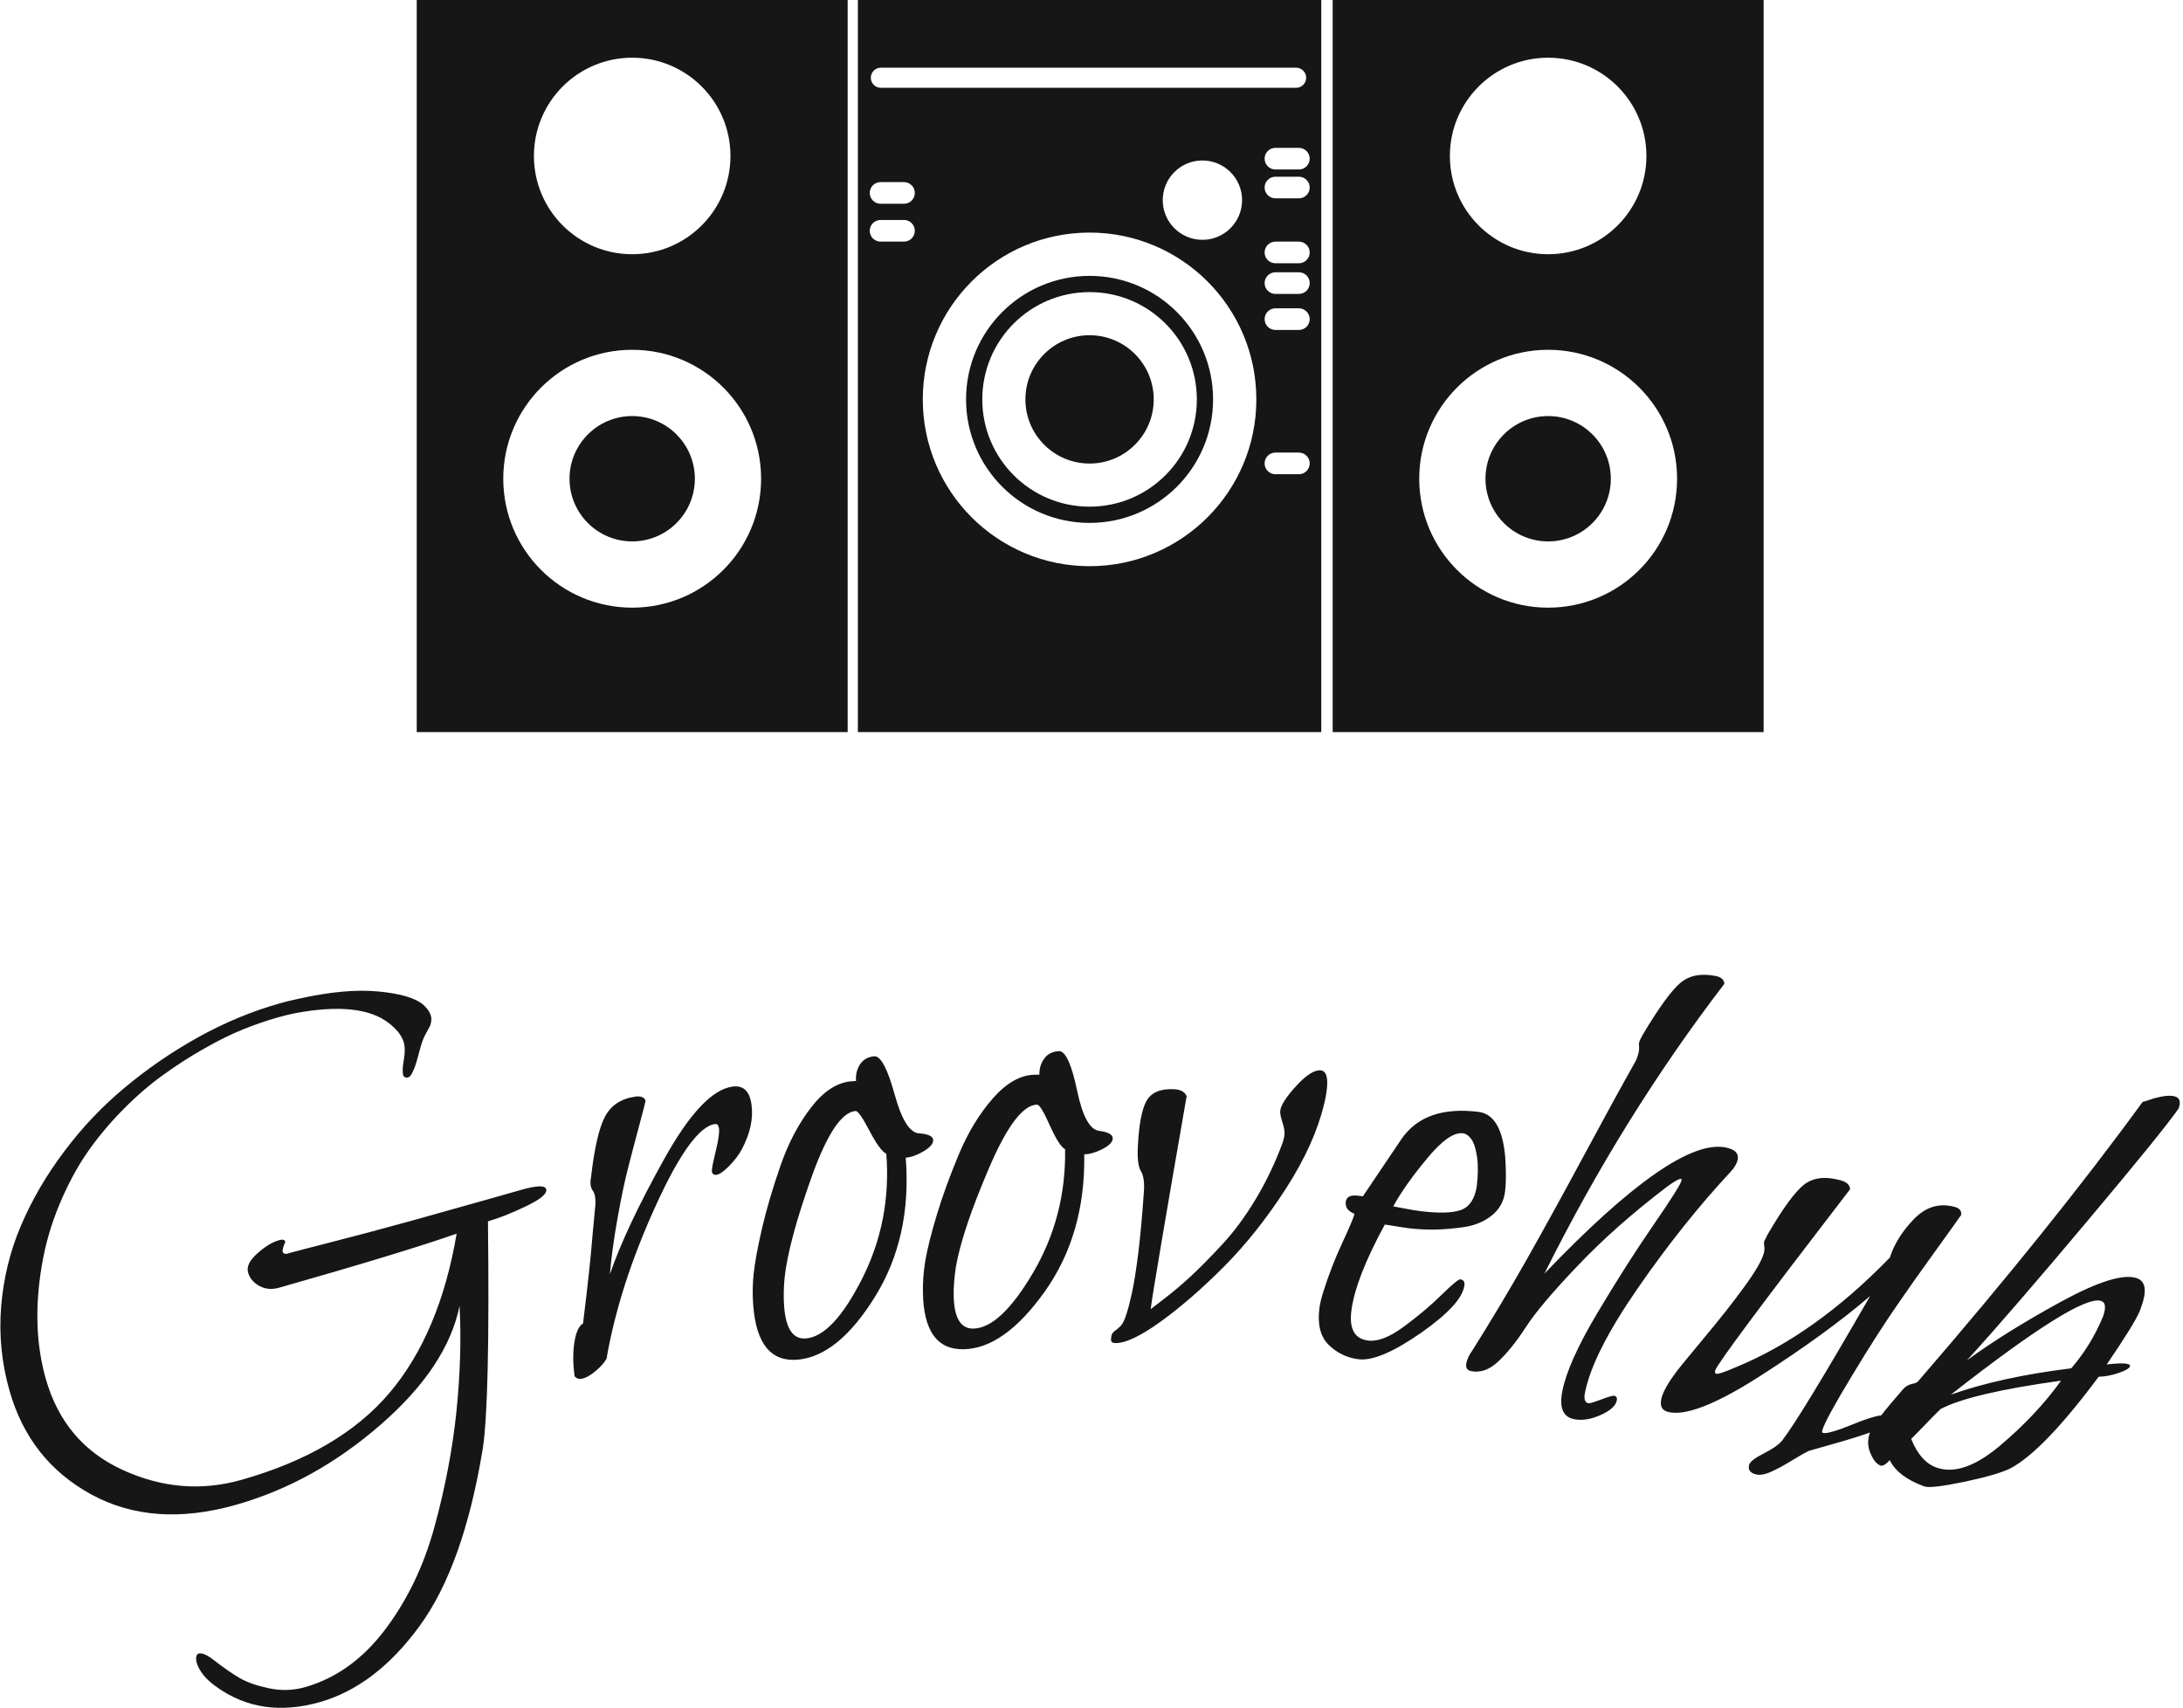 <svg xmlns="http://www.w3.org/2000/svg" version="1.1" xmlns:xlink="http://www.w3.org/1999/xlink" xmlns:svgjs="http://svgjs.dev/svgjs" width="2000" height="1565" viewBox="0 0 2000 1565"><g transform="matrix(1,0,0,1,-1.29,-0.175)"><svg viewBox="0 0 396 310" data-background-color="#282828" preserveAspectRatio="xMidYMid meet" height="1565" width="2000" xmlns="http://www.w3.org/2000/svg" xmlns:xlink="http://www.w3.org/1999/xlink"><g id="tight-bounds" transform="matrix(1,0,0,1,0.255,0.035)"><svg viewBox="0 0 395.52 309.929" height="309.929" width="395.52"><g><svg viewBox="0 0 395.52 309.929" height="309.929" width="395.52"><g transform="matrix(1,0,0,1,0,176.896)"><svg viewBox="0 0 395.52 133.034" height="133.034" width="395.52"><g id="textblocktransform"><svg viewBox="0 0 395.52 133.034" height="133.034" width="395.52" id="textblock"><g><svg viewBox="0 0 395.52 133.034" height="133.034" width="395.52"><g transform="matrix(1,0,0,1,0,0)"><svg width="395.52" viewBox="0.651 -29.555 164.563 55.356" height="133.034" data-palette-color="#171616"><path d="M39.982-13.318v0c1.161-0.33 1.784-0.344 1.87-0.043v0c0.093 0.327-0.413 0.755-1.517 1.284-1.098 0.527-2.057 0.907-2.878 1.14v0c0.105 9.174-0.029 14.92-0.403 17.237v0c-0.971 5.876-2.562 10.324-4.774 13.343-2.206 3.018-4.713 4.926-7.522 5.725v0c-2.937 0.835-5.52 0.463-7.75-1.114v0c-0.845-0.585-1.366-1.223-1.563-1.916v0c-0.061-0.336-0.013-0.547 0.142-0.633v0c0.263-0.075 0.648 0.086 1.156 0.482v0c0.773 0.598 1.429 1.053 1.968 1.364 0.533 0.313 1.264 0.57 2.194 0.77 0.93 0.2 1.841 0.173 2.732-0.08v0c2.347-0.667 4.362-2.113 6.045-4.338 1.687-2.233 2.931-4.818 3.732-7.755 0.807-2.939 1.36-5.834 1.659-8.685 0.292-2.848 0.372-5.519 0.239-8.01v0c-0.625 3.068-2.613 6.059-5.964 8.972-3.345 2.912-6.979 4.926-10.904 6.041v0c-4.162 1.183-7.804 0.925-10.928-0.772-3.125-1.704-5.188-4.319-6.19-7.847v0c-0.592-2.084-0.802-4.201-0.63-6.349 0.177-2.157 0.678-4.199 1.503-6.124 0.823-1.932 1.909-3.793 3.257-5.584 1.34-1.795 2.871-3.408 4.592-4.839 1.714-1.43 3.565-2.697 5.552-3.803 1.989-1.099 4.022-1.944 6.1-2.534v0c0.462-0.131 0.928-0.246 1.399-0.346v0c2.417-0.541 4.461-0.727 6.131-0.557 1.668 0.164 2.79 0.503 3.367 1.019v0c0.292 0.271 0.476 0.54 0.552 0.809v0c0.036 0.128 0.044 0.275 0.021 0.441-0.027 0.174-0.071 0.311-0.132 0.412-0.053 0.105-0.14 0.265-0.259 0.479-0.119 0.214-0.197 0.378-0.234 0.493v0c-0.064 0.164-0.131 0.37-0.199 0.618-0.073 0.256-0.139 0.5-0.197 0.732-0.061 0.225-0.129 0.449-0.205 0.671-0.084 0.218-0.167 0.401-0.249 0.549-0.083 0.148-0.172 0.236-0.268 0.264v0c-0.071 0.02-0.133 0.02-0.187 0.001-0.06-0.017-0.116-0.054-0.166-0.109v0l-0.016-0.058c-0.066-0.231-0.05-0.616 0.045-1.156 0.094-0.547 0.095-0.983 0.002-1.311v0c-0.142-0.5-0.512-0.984-1.109-1.452v0c-1.431-1.132-3.804-1.386-7.12-0.762v0c-0.407 0.081-0.841 0.187-1.303 0.318v0c-0.827 0.235-1.695 0.534-2.604 0.896-0.914 0.371-1.901 0.859-2.962 1.465-1.057 0.598-2.097 1.268-3.119 2.01-1.018 0.733-2.027 1.609-3.027 2.627-0.995 1.01-1.886 2.082-2.674 3.214-0.779 1.136-1.476 2.44-2.09 3.91-0.619 1.479-1.061 3.008-1.327 4.588v0c-0.534 3.146-0.435 6.004 0.296 8.575v0c0.92 3.238 2.858 5.533 5.813 6.883 2.957 1.357 5.952 1.604 8.985 0.742v0c4.919-1.398 8.641-3.589 11.168-6.573 2.521-2.983 4.207-6.986 5.06-12.011v0c-2.755 0.963-7.22 2.322-13.396 4.078v0c-0.558 0.159-1.059 0.114-1.504-0.134-0.445-0.248-0.728-0.587-0.85-1.017v0c-0.122-0.43 0.107-0.904 0.687-1.422 0.585-0.527 1.124-0.86 1.618-1v0c0.032-0.009 0.064-0.018 0.097-0.028v0c0.199-0.057 0.333-0.022 0.403 0.104v0c0.009 0.032 0.002 0.069-0.02 0.11v0c-0.11 0.246-0.169 0.443-0.176 0.59-0.015 0.143 0.071 0.226 0.258 0.249v0c0.359-0.102 1.42-0.379 3.184-0.832 1.765-0.446 3.847-1 6.244-1.66 2.396-0.667 4.369-1.221 5.921-1.662v0c1.058-0.301 1.866-0.53 2.424-0.689zM56.628-16.374v0c-0.219 0.407-0.532 0.821-0.938 1.241-0.413 0.421-0.738 0.648-0.975 0.681v0c-0.205 0.029-0.321-0.06-0.35-0.264v0c-0.018-0.132 0.077-0.63 0.287-1.494 0.21-0.857 0.294-1.441 0.25-1.751v0c-0.033-0.238-0.135-0.345-0.307-0.321v0c-1.189 0.166-2.689 2.246-4.502 6.241-1.82 3.996-3.047 7.822-3.682 11.477v0c-0.166 0.306-0.451 0.625-0.856 0.958-0.398 0.331-0.752 0.519-1.063 0.562v0c-0.205 0.029-0.369-0.036-0.492-0.195v0c-0.128-0.918-0.135-1.765-0.02-2.541 0.121-0.777 0.34-1.259 0.657-1.444v0c0.36-2.924 0.595-5.104 0.705-6.54v0l0.207-2.21c0.04-0.248 0.038-0.527-0.006-0.837v0c-0.023-0.165-0.08-0.312-0.172-0.44-0.085-0.129-0.137-0.26-0.156-0.393v0c-0.029-0.205-0.022-0.397 0.021-0.578v0c0.25-2.216 0.602-3.752 1.054-4.61 0.452-0.864 1.219-1.371 2.302-1.522v0c0.409-0.057 0.666 0.045 0.77 0.307v0c-0.018 0.11-0.18 0.739-0.485 1.885-0.31 1.154-0.594 2.233-0.851 3.238-0.257 1.005-0.521 2.274-0.793 3.806-0.272 1.525-0.462 2.918-0.569 4.179v0c0.815-2.362 2.182-5.261 4.099-8.699 1.911-3.436 3.629-5.261 5.155-5.473v0c0.819-0.114 1.299 0.337 1.44 1.354v0c0.147 1.056-0.096 2.184-0.73 3.383zM70.055-17.579c0.66 0.055 1 0.219 1.022 0.491 0.021 0.273-0.217 0.559-0.716 0.859-0.492 0.293-0.944 0.455-1.356 0.487v0c0.313 4.001-0.463 7.506-2.328 10.513-1.865 3.001-3.821 4.582-5.868 4.742v0c-1.987 0.155-3.093-1.206-3.319-4.084v0c-0.061-0.784-0.053-1.574 0.026-2.369v0c0.097-0.904 0.313-2.074 0.648-3.511 0.336-1.437 0.798-3.005 1.388-4.703 0.59-1.698 1.361-3.162 2.315-4.394 0.954-1.225 1.963-1.879 3.026-1.961v0l0.359-0.028c-0.037-0.479 0.067-0.901 0.312-1.269 0.246-0.36 0.608-0.559 1.087-0.596v0c0.481-0.004 0.988 0.963 1.521 2.9 0.533 1.938 1.16 2.912 1.883 2.923zM67.538-16.039v0c-0.319-0.149-0.742-0.728-1.27-1.736-0.527-1.009-0.877-1.506-1.049-1.493v0c-1.057 0.083-2.164 1.744-3.322 4.984-1.158 3.24-1.839 5.781-2.042 7.622v0c-0.072 0.795-0.082 1.518-0.031 2.169v0c0.131 1.675 0.675 2.475 1.632 2.401v0c1.369-0.107 2.792-1.619 4.269-4.537 1.47-2.923 2.074-6.06 1.813-9.41zM83.647-17.765c0.655 0.096 0.985 0.281 0.989 0.554 0.004 0.273-0.251 0.544-0.767 0.813-0.509 0.262-0.97 0.396-1.384 0.402v0c0.065 4.013-0.926 7.463-2.972 10.35-2.047 2.88-4.097 4.337-6.15 4.37v0c-1.993 0.032-3.013-1.395-3.06-4.281v0c-0.013-0.787 0.044-1.574 0.172-2.363v0c0.152-0.896 0.44-2.051 0.864-3.465 0.424-1.414 0.982-2.95 1.675-4.607 0.693-1.658 1.554-3.072 2.582-4.243 1.028-1.163 2.075-1.754 3.142-1.771v0l0.359-0.006c-0.008-0.48 0.122-0.895 0.39-1.246 0.268-0.344 0.642-0.52 1.122-0.528v0c0.48 0.026 0.927 1.022 1.339 2.988 0.412 1.967 0.978 2.978 1.699 3.033zM81.039-16.382v0c-0.309-0.168-0.696-0.772-1.16-1.812-0.464-1.039-0.782-1.558-0.955-1.555v0c-1.06 0.017-2.268 1.607-3.623 4.77-1.356 3.162-2.192 5.656-2.509 7.481v0c-0.121 0.789-0.176 1.51-0.165 2.163v0c0.027 1.68 0.521 2.512 1.48 2.497v0c1.373-0.022 2.887-1.444 4.542-4.264 1.648-2.827 2.444-5.92 2.39-9.28zM100.601-19.804v0c-0.476 2.006-1.435 4.133-2.876 6.381-1.448 2.247-3.004 4.209-4.666 5.884-1.661 1.67-3.263 3.062-4.804 4.177-1.548 1.114-2.702 1.653-3.46 1.617v0c-0.2-0.01-0.296-0.101-0.288-0.274v0c0.011-0.24 0.052-0.401 0.123-0.485 0.071-0.083 0.151-0.156 0.241-0.219 0.09-0.062 0.205-0.16 0.344-0.294 0.146-0.133 0.29-0.41 0.43-0.83 0.14-0.42 0.287-0.981 0.441-1.681 0.153-0.694 0.315-1.717 0.486-3.07 0.164-1.347 0.306-2.929 0.427-4.745v0c0.029-0.613-0.052-1.08-0.244-1.404-0.192-0.316-0.267-0.92-0.224-1.812v0c0.08-1.678 0.299-2.836 0.656-3.473 0.357-0.637 1.052-0.931 2.084-0.882v0c0.479 0.023 0.795 0.195 0.947 0.516v0c-1.654 9.505-2.56 14.872-2.719 16.099v0c0.035-0.032 0.392-0.308 1.071-0.83 0.672-0.515 1.343-1.084 2.013-1.707 0.663-0.616 1.438-1.403 2.325-2.362 0.886-0.952 1.732-2.097 2.536-3.433 0.798-1.337 1.476-2.763 2.036-4.278v0c0.08-0.277 0.123-0.481 0.129-0.615v0c0.011-0.24-0.044-0.543-0.167-0.909-0.116-0.366-0.17-0.635-0.161-0.808v0c0.02-0.413 0.41-1.038 1.17-1.877 0.761-0.838 1.381-1.246 1.86-1.223v0c0.38 0.018 0.552 0.387 0.518 1.106v0c-0.02 0.413-0.096 0.89-0.228 1.431zM114.275-15.786v0c0.073 1.084 0.069 1.95-0.012 2.599v0c-0.093 0.748-0.431 1.354-1.014 1.818-0.575 0.459-1.283 0.75-2.124 0.874-0.848 0.116-1.601 0.176-2.26 0.181-0.652 0.006-1.27-0.028-1.852-0.1v0c-0.337-0.042-0.72-0.1-1.147-0.174-0.422-0.066-0.649-0.101-0.683-0.105v0c-1.482 2.717-2.324 4.893-2.528 6.527v0c-0.17 1.363 0.254 2.108 1.273 2.235v0c0.714 0.089 1.604-0.256 2.669-1.037 1.072-0.786 2.022-1.585 2.849-2.396 0.827-0.81 1.306-1.207 1.438-1.191v0c0.238 0.03 0.34 0.18 0.307 0.452v0c-0.119 0.953-1.22 2.155-3.303 3.608-2.082 1.446-3.649 2.104-4.701 1.973v0c-0.853-0.107-1.598-0.465-2.234-1.075-0.628-0.616-0.866-1.536-0.713-2.76v0c0.047-0.377 0.152-0.814 0.315-1.311v0c0.4-1.267 0.875-2.487 1.425-3.662 0.543-1.175 0.849-1.899 0.916-2.173v0c-0.493-0.196-0.714-0.499-0.662-0.909v0c0.047-0.377 0.358-0.53 0.934-0.458v0l0.357 0.045c1.698-2.516 2.676-3.966 2.932-4.35v0c1.178-1.687 3.114-2.362 5.806-2.026v0c1.158 0.145 1.828 1.283 2.012 3.415zM112.123-13.565v0c0.106-0.847 0.114-1.588 0.026-2.224-0.095-0.637-0.24-1.088-0.436-1.354-0.189-0.265-0.402-0.413-0.64-0.443v0c-0.681-0.085-1.58 0.548-2.696 1.9-1.122 1.345-1.975 2.552-2.559 3.621v0c0.066 0.008 0.335 0.059 0.808 0.151 0.472 0.093 0.88 0.16 1.224 0.204v0c1.396 0.174 2.42 0.148 3.074-0.08 0.647-0.235 1.047-0.827 1.199-1.775zM131.278-14.66v0c-2.395 2.573-4.726 5.498-6.995 8.776-2.268 3.277-3.598 5.91-3.988 7.899v0c-0.093 0.471-0.005 0.733 0.263 0.785v0c0.098 0.019 0.423-0.077 0.974-0.287 0.543-0.206 0.867-0.298 0.972-0.278v0c0.17 0.033 0.235 0.152 0.195 0.354v0c-0.08 0.406-0.485 0.771-1.214 1.096-0.731 0.332-1.401 0.438-2.01 0.319v0c-0.837-0.165-1.133-0.872-0.887-2.121v0c0.284-1.446 1.157-3.397 2.619-5.855 1.462-2.458 2.877-4.68 4.245-6.666 1.369-1.987 2.08-3.114 2.133-3.382v0c0.014-0.072 0.005-0.111-0.028-0.118v0c-0.137-0.027-0.492 0.168-1.063 0.586v0c-2.589 1.971-4.83 3.952-6.723 5.945-1.898 1.984-3.209 3.534-3.931 4.649-0.73 1.12-1.427 1.989-2.092 2.605-0.66 0.625-1.343 0.867-2.049 0.729v0c-0.307-0.06-0.428-0.261-0.361-0.601v0c0.059-0.301 0.21-0.621 0.454-0.961v0c1.372-2.176 2.729-4.444 4.069-6.803 1.334-2.36 2.788-5.003 4.361-7.927 1.574-2.925 2.84-5.237 3.8-6.938v0c0.164-0.28 0.276-0.574 0.336-0.881v0c0.026-0.131 0.034-0.258 0.025-0.383-0.016-0.125-0.017-0.224-0.003-0.296v0c0.026-0.131 0.121-0.34 0.286-0.626v0c1.195-2 2.132-3.294 2.811-3.881 0.671-0.581 1.563-0.763 2.676-0.544v0c0.438 0.086 0.661 0.286 0.666 0.6v0c-5.127 6.69-9.656 13.983-13.586 21.88v0c6.559-6.857 11.118-10.034 13.676-9.531v0c0.706 0.139 1.013 0.444 0.921 0.915v0c-0.059 0.301-0.243 0.615-0.552 0.941zM148.7-11.414v0c-0.186 0.274-0.824 1.166-1.913 2.677-1.097 1.516-2.005 2.797-2.722 3.843v0c-1.063 1.518-2.266 3.392-3.609 5.622-1.349 2.228-2.097 3.605-2.243 4.131v0c-0.028 0.103-0.007 0.164 0.063 0.184v0c0.263 0.073 1.046-0.157 2.349-0.689 1.302-0.532 2.153-0.743 2.551-0.633v0c0.263 0.073 0.372 0.193 0.326 0.36v0c-0.064 0.231-0.539 0.511-1.426 0.84-0.891 0.321-1.898 0.637-3.022 0.949-1.117 0.314-1.733 0.489-1.847 0.527v0c-0.286 0.135-0.721 0.382-1.304 0.739-0.575 0.353-1.095 0.634-1.562 0.844-0.473 0.208-0.857 0.271-1.152 0.19v0c-0.431-0.119-0.596-0.358-0.497-0.718v0c0.064-0.231 0.426-0.515 1.087-0.852 0.667-0.334 1.133-0.658 1.399-0.972v0c0.934-1.201 3.151-4.842 6.652-10.922v0c-2.195 1.883-4.969 3.9-8.323 6.05-3.355 2.15-5.678 3.047-6.97 2.69v0c-0.463-0.128-0.612-0.487-0.448-1.078v0c0.139-0.501 0.519-1.164 1.141-1.988v0c0.009-0.032 0.651-0.816 1.926-2.352 1.28-1.527 2.335-2.865 3.164-4.012 0.834-1.139 1.328-1.988 1.483-2.547v0c0.046-0.167 0.058-0.333 0.034-0.498-0.03-0.167-0.03-0.302-0.002-0.406v0c0.009-0.032 0.094-0.202 0.255-0.51v0c1.145-1.966 2.059-3.218 2.74-3.756 0.69-0.542 1.613-0.654 2.77-0.334v0c0.463 0.128 0.701 0.353 0.715 0.676v0c-6.664 8.664-10.06 13.227-10.187 13.689v0c-0.037 0.135-0.008 0.216 0.088 0.243v0c0.135 0.037 0.607-0.119 1.417-0.47v0c4.006-1.631 7.902-4.4 11.686-8.305v0c0.321-1.011 0.928-1.981 1.822-2.91 0.9-0.927 1.928-1.231 3.084-0.911v0c0.366 0.101 0.525 0.304 0.475 0.609zM143.31 7.098v0c-0.303 0.33-0.536 0.466-0.699 0.407v0c-0.289-0.104-0.542-0.415-0.759-0.932-0.214-0.509-0.227-1.024-0.04-1.545v0c0.174-0.483 1.001-1.57 2.482-3.262v0c0.193-0.221 0.417-0.36 0.671-0.418 0.258-0.049 0.421-0.118 0.489-0.206v0c6.753-7.814 12.401-14.843 16.945-21.087v0l0.491-0.153c0.296-0.113 0.648-0.206 1.056-0.278 0.406-0.066 0.723-0.059 0.949 0.022v0c0.326 0.117 0.402 0.418 0.228 0.901v0c-0.834 1.195-3.134 4.03-6.899 8.506-3.761 4.484-6.791 7.989-9.088 10.513v0c1.891-1.395 4.253-2.869 7.086-4.421 2.84-1.55 4.761-2.144 5.765-1.783v0c0.646 0.233 0.753 0.948 0.322 2.146v0l-0.122 0.339c-0.264 0.635-1.094 1.976-2.49 4.024v0c0.838-0.102 1.385-0.107 1.642-0.014v0c0.1 0.036 0.138 0.089 0.113 0.157v0c-0.056 0.157-0.347 0.325-0.873 0.505-0.517 0.175-1.014 0.269-1.493 0.28v0c-2.76 3.711-4.975 6.014-6.643 6.908v0c-0.626 0.32-1.786 0.661-3.481 1.021-1.7 0.352-2.709 0.47-3.03 0.355v0c-1.324-0.476-2.198-1.138-2.622-1.985zM156.248 1.095v0c-4.534 0.628-7.565 1.34-9.091 2.137v0c-0.334 0.319-0.747 0.737-1.238 1.255-0.497 0.515-0.827 0.85-0.989 1.004v0c0.458 1.15 1.091 1.87 1.9 2.162v0c1.324 0.476 2.914-0.063 4.771-1.62 1.848-1.552 3.398-3.198 4.647-4.938zM157.02 0.162v0c1.002-1.17 1.799-2.467 2.389-3.891v0c0.244-0.677 0.203-1.075-0.123-1.192v0c-1.066-0.384-4.852 1.973-11.357 7.071v0c2.51-0.889 5.54-1.552 9.091-1.988z" opacity="1" transform="matrix(1,0,0,1,0,0)" fill="#171616" class="wordmark-text-0" data-fill-palette-color="primary" id="text-0"></path></svg></g></svg></g></svg></g></svg></g><g transform="matrix(1,0,0,1,75.544,0)"><svg viewBox="0 0 244.431 132.856" height="132.856" width="244.431"><g><svg xmlns="http://www.w3.org/2000/svg" xmlns:xlink="http://www.w3.org/1999/xlink" version="1.1" x="0" y="0" viewBox="5.455 23.832 90.271 49.065" enable-background="new 0 0 100 100" xml:space="preserve" height="132.856" width="244.431" class="icon-icon-0" data-fill-palette-color="accent" id="icon-0"><g fill="#171616" data-fill-palette-color="accent"><path d="M5.455 23.832v49.065h28.882V23.832H5.455zM19.896 27.699c3.637 0 6.586 2.948 6.586 6.586 0 3.637-2.949 6.585-6.586 6.585-3.638 0-6.586-2.948-6.586-6.585C13.31 30.647 16.258 27.699 19.896 27.699zM19.896 64.557c-4.771 0-8.641-3.867-8.641-8.642 0-4.771 3.869-8.64 8.641-8.64 4.772 0 8.64 3.869 8.64 8.64C28.536 60.69 24.668 64.557 19.896 64.557z" fill="#171616" data-fill-palette-color="accent"></path><circle cx="19.896" cy="55.917" r="4.2" fill="#171616" data-fill-palette-color="accent"></circle></g><g fill="#171616" data-fill-palette-color="accent"><path d="M66.844 23.832v49.065h28.882V23.832H66.844zM81.285 27.699c3.638 0 6.586 2.948 6.586 6.586 0 3.637-2.948 6.585-6.586 6.585-3.637 0-6.586-2.948-6.586-6.585C74.699 30.647 77.648 27.699 81.285 27.699zM81.285 64.557c-4.772 0-8.64-3.867-8.64-8.642 0-4.771 3.868-8.64 8.64-8.64 4.771 0 8.641 3.869 8.641 8.64C89.926 60.69 86.057 64.557 81.285 64.557z" fill="#171616" data-fill-palette-color="accent"></path><circle cx="81.285" cy="55.917" r="4.2" fill="#171616" data-fill-palette-color="accent"></circle></g><g fill="#171616" data-fill-palette-color="accent"><path d="M50.55 42.321c-4.572 0-8.278 3.706-8.278 8.278 0 4.571 3.706 8.278 8.278 8.278s8.278-3.707 8.278-8.278C58.828 46.027 55.122 42.321 50.55 42.321zM50.55 57.789c-3.971 0-7.19-3.22-7.19-7.189 0-3.972 3.219-7.191 7.19-7.191 3.971 0 7.19 3.219 7.19 7.191C57.741 54.569 54.521 57.789 50.55 57.789z" fill="#171616" data-fill-palette-color="accent"></path><circle cx="50.55" cy="50.599" r="4.3" fill="#171616" data-fill-palette-color="accent"></circle></g><path d="M35.022 23.832v49.065h31.057V23.832H35.022zM36.563 28.368h27.829c0.373 0 0.675 0.302 0.675 0.675 0 0.372-0.302 0.674-0.675 0.674H36.563c-0.372 0-0.674-0.302-0.674-0.674C35.889 28.67 36.191 28.368 36.563 28.368zM60.772 37.246c0 1.469-1.19 2.659-2.659 2.659-1.469 0-2.659-1.19-2.659-2.659 0-1.468 1.19-2.659 2.659-2.659C59.582 34.587 60.772 35.777 60.772 37.246zM38.113 40.025h-1.571c-0.4 0-0.725-0.325-0.725-0.726s0.325-0.725 0.725-0.725h1.571c0.401 0 0.725 0.324 0.725 0.725S38.514 40.025 38.113 40.025zM38.113 37.487h-1.571c-0.4 0-0.725-0.325-0.725-0.725s0.325-0.725 0.725-0.725h1.571c0.401 0 0.725 0.325 0.725 0.725S38.514 37.487 38.113 37.487zM50.55 61.778c-6.174 0-11.178-5.005-11.178-11.179 0-6.174 5.004-11.179 11.178-11.179S61.728 44.426 61.728 50.6C61.728 56.773 56.724 61.778 50.55 61.778zM64.578 55.615h-1.57c-0.401 0-0.726-0.325-0.726-0.727 0-0.4 0.325-0.724 0.726-0.724h1.57c0.4 0 0.726 0.324 0.726 0.724C65.304 55.29 64.979 55.615 64.578 55.615zM64.578 45.946h-1.57c-0.401 0-0.726-0.324-0.726-0.725s0.325-0.726 0.726-0.726h1.57c0.4 0 0.726 0.325 0.726 0.726S64.979 45.946 64.578 45.946zM64.578 43.53h-1.57c-0.401 0-0.726-0.325-0.726-0.725 0-0.401 0.325-0.726 0.726-0.726h1.57c0.4 0 0.726 0.324 0.726 0.726C65.304 43.205 64.979 43.53 64.578 43.53zM64.578 41.476h-1.57c-0.401 0-0.726-0.325-0.726-0.726 0-0.4 0.325-0.725 0.726-0.725h1.57c0.4 0 0.726 0.324 0.726 0.725C65.304 41.151 64.979 41.476 64.578 41.476zM64.578 37.125h-1.57c-0.401 0-0.726-0.325-0.726-0.725s0.325-0.725 0.726-0.725h1.57c0.4 0 0.726 0.325 0.726 0.725S64.979 37.125 64.578 37.125zM64.578 35.191h-1.57c-0.401 0-0.726-0.325-0.726-0.725s0.325-0.725 0.726-0.725h1.57c0.4 0 0.726 0.325 0.726 0.725S64.979 35.191 64.578 35.191z" fill="#171616" data-fill-palette-color="accent"></path></svg></g></svg></g><g></g></svg></g><defs></defs></svg><rect width="395.52" height="309.929" fill="none" stroke="none" visibility="hidden"></rect></g></svg></g></svg>
